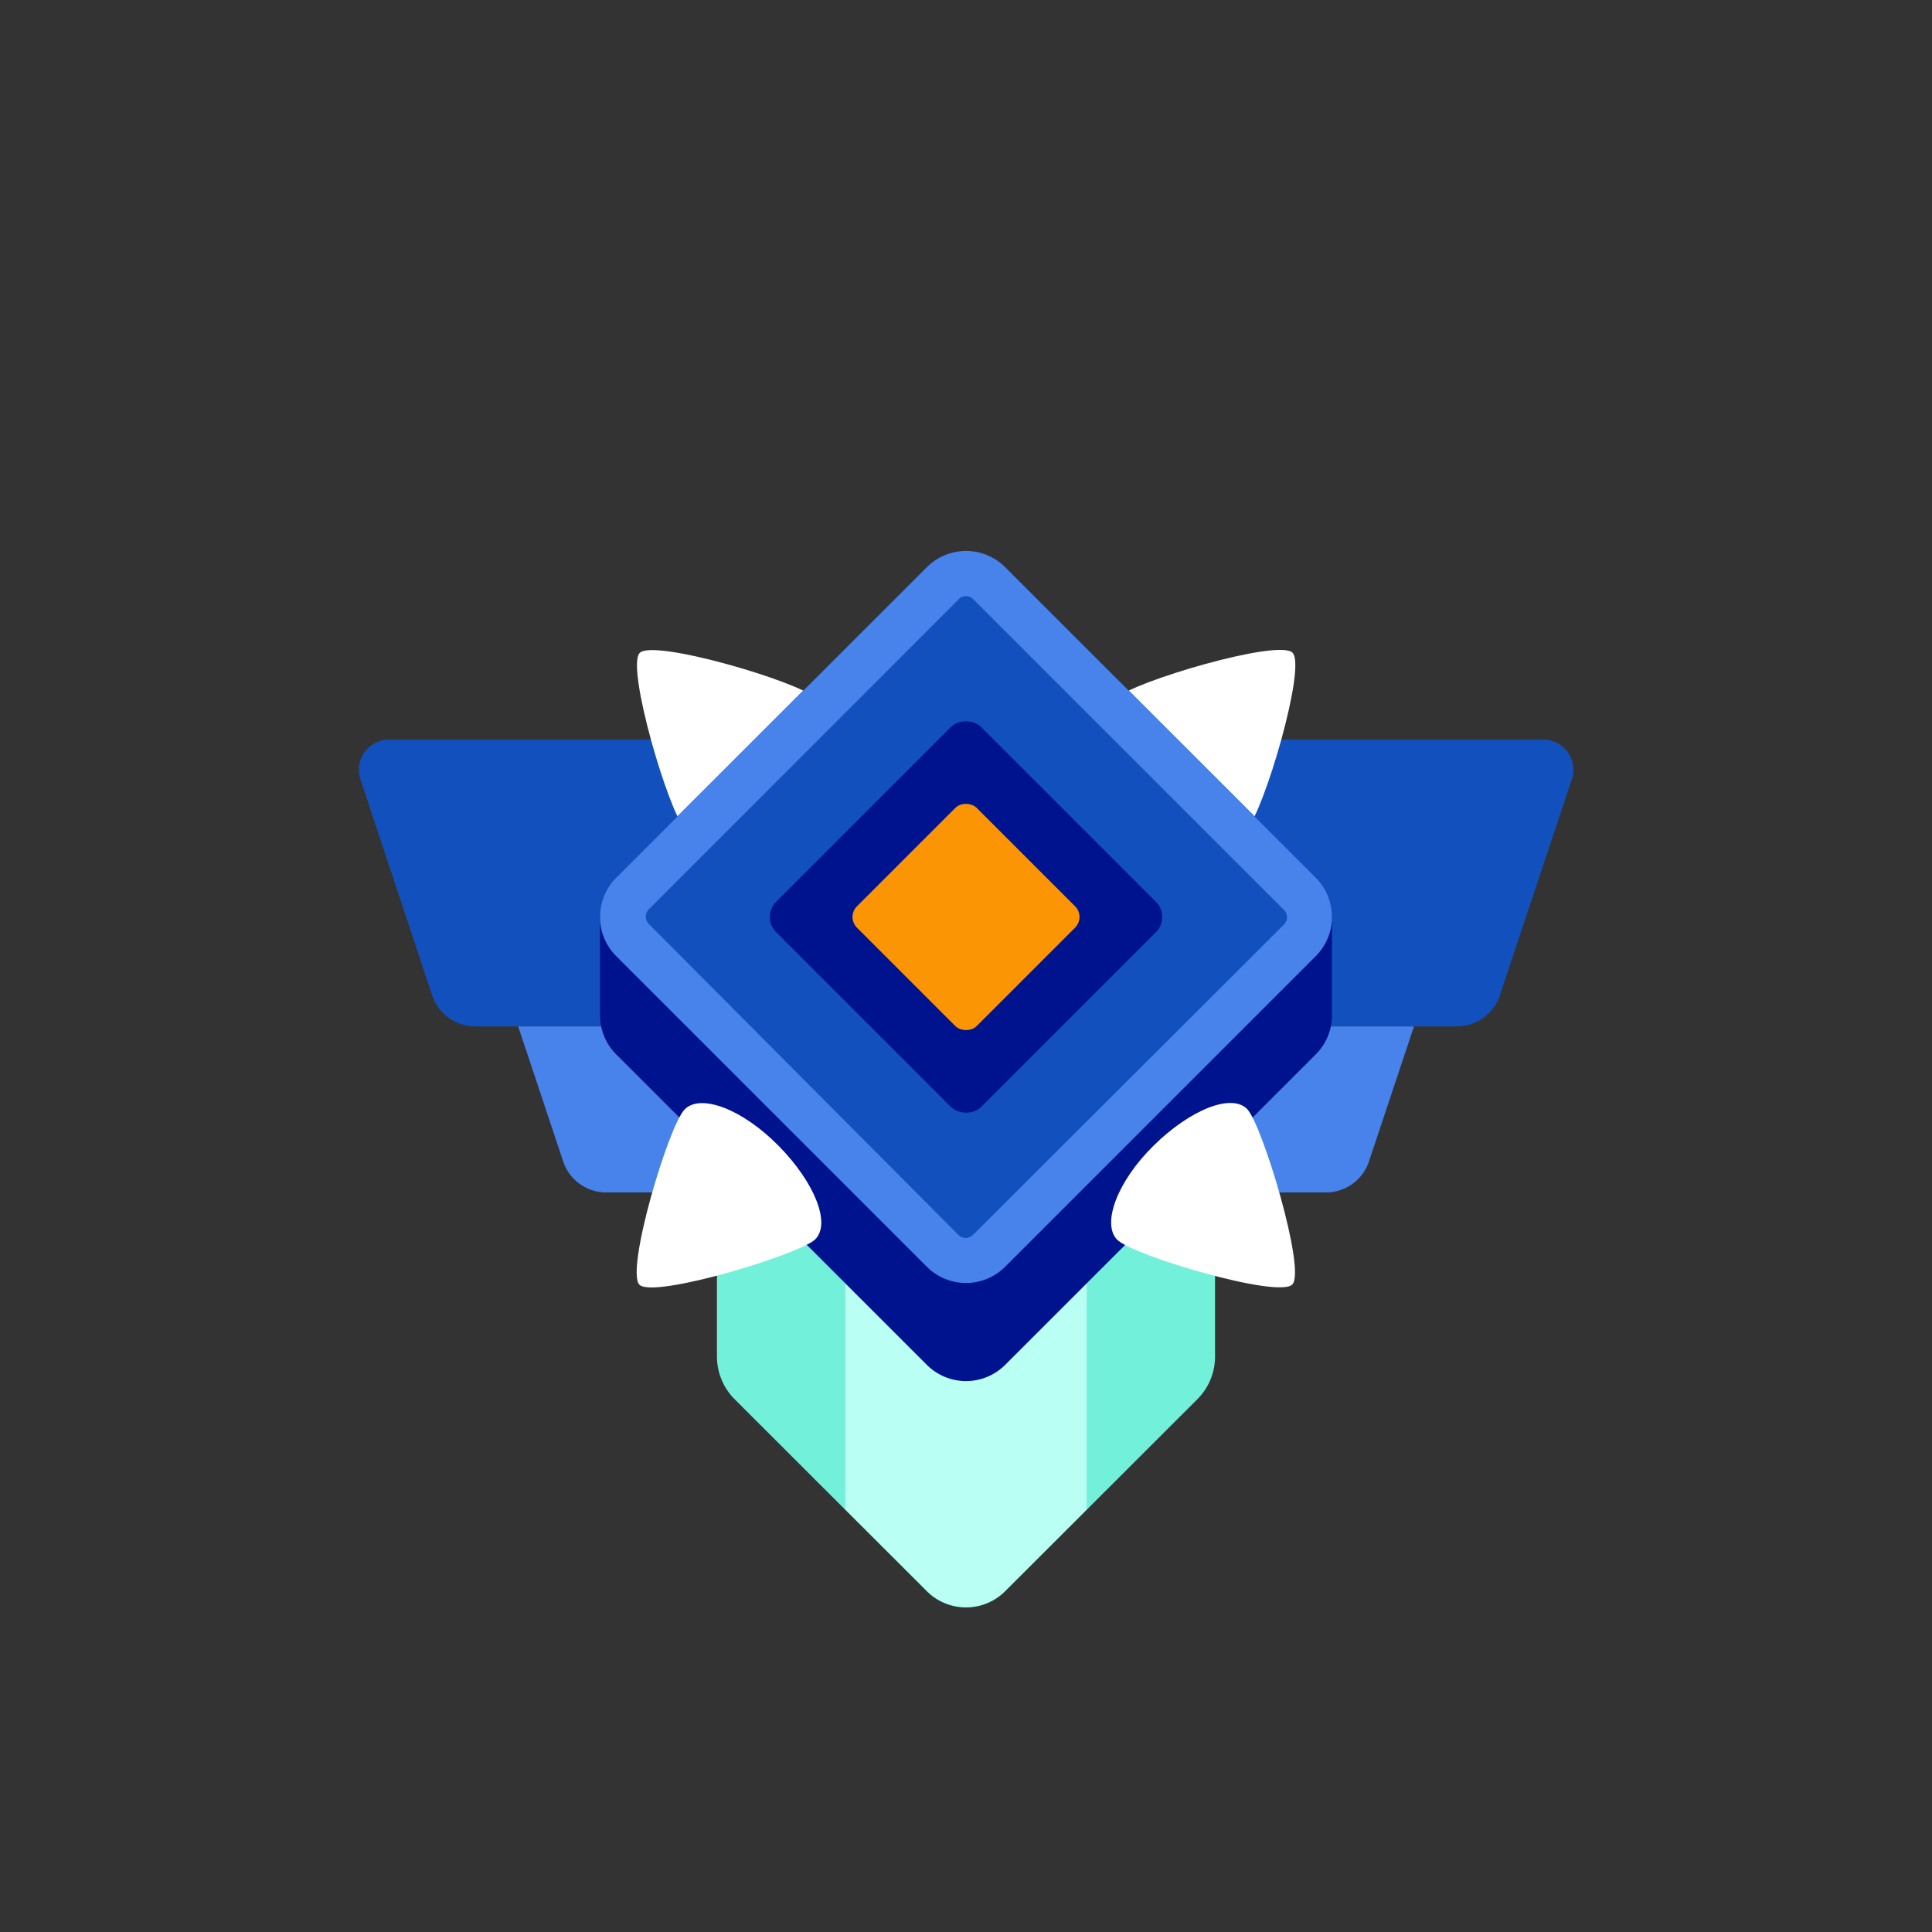 <svg xmlns="http://www.w3.org/2000/svg" viewBox="0 0 128 128"><rect x="0" y="0" width="128" height="128" fill="#333333" stroke="none"/><defs><style>.cls-1{opacity:0;}.cls-2{fill:#1a1a1a;}.cls-3{fill:#4783eb;}.cls-4{fill:#1251bd;}.cls-5{fill:#fff;}.cls-6{fill:#73f0d9;}.cls-7{fill:#bafff3;}.cls-8{fill:#00138f;}.cls-9{fill:#fc9504;}</style></defs><title>diamond-sapphire-7</title><g id="Layer_2" data-name="Layer 2"><g id="Diamond"><g class="cls-1"><rect class="cls-2" width="128" height="128"/></g><path class="cls-3" d="M90.68,77l3-9H34.33l3,9a3,3,0,0,0,2.84,2H87.84A3,3,0,0,0,90.68,77Z"/><path class="cls-4" d="M102.23,49H25.77a2,2,0,0,0-1.89,2.63L28.65,66a3,3,0,0,0,2.85,2h65a3,3,0,0,0,2.85-2l4.77-14.32A2,2,0,0,0,102.23,49Z"/><path class="cls-5" d="M45.38,54.89c-1.05-1-3.92-10.68-3-11.63S53,45.19,54,46.24s0,3.83-2.43,6.21S46.42,55.93,45.38,54.89Z"/><path class="cls-5" d="M74,46.24c1-1.05,10.68-3.93,11.63-3s-1.93,10.58-3,11.63-3.83,0-6.22-2.44S72.93,47.28,74,46.24Z"/><path class="cls-6" d="M47.5,75V89.87a4,4,0,0,0,1.17,2.83L61.4,105.42a3.67,3.67,0,0,0,5.2,0L79.33,92.7a4,4,0,0,0,1.17-2.83V75Z"/><path class="cls-7" d="M72,75H56v25l5.4,5.39a3.67,3.67,0,0,0,5.2,0L72,100Z"/><path class="cls-8" d="M87.17,58.14,66.6,37.58a3.67,3.67,0,0,0-5.2,0L40.83,58.14a3.69,3.69,0,0,0-1.08,2.61v6.5a3.69,3.69,0,0,0,1.08,2.61L61.4,90.42a3.67,3.67,0,0,0,5.2,0L87.17,69.86a3.69,3.69,0,0,0,1.08-2.61v-6.5A3.69,3.69,0,0,0,87.17,58.14Z"/><path class="cls-4" d="M64,83.5a2.17,2.17,0,0,1-1.54-.64L41.89,62.29a2.17,2.17,0,0,1,0-3.08L62.46,38.64a2.17,2.17,0,0,1,3.08,0L86.11,59.21a2.17,2.17,0,0,1,0,3.08L65.54,82.86A2.17,2.17,0,0,1,64,83.5Z"/><path class="cls-3" d="M64,39.5a.64.64,0,0,1,.48.2L85.05,60.27a.69.69,0,0,1,0,1L64.48,81.8a.68.68,0,0,1-1,0L43,61.23a.69.69,0,0,1,0-1L63.52,39.7a.64.64,0,0,1,.48-.2m0-3a3.67,3.67,0,0,0-2.6,1.08L40.83,58.14a3.68,3.68,0,0,0,0,5.21L61.4,83.92a3.67,3.67,0,0,0,5.2,0L87.17,63.35a3.68,3.68,0,0,0,0-5.21L66.6,37.58A3.67,3.67,0,0,0,64,36.5Z"/><rect class="cls-8" x="54.39" y="51.14" width="19.22" height="19.22" rx="1.42" transform="translate(-24.21 63.05) rotate(-45)"/><path class="cls-5" d="M82.62,73.47c1,1,3.92,10.68,3,11.63S75,83.17,74,82.12s0-3.83,2.43-6.22S81.58,72.43,82.62,73.47Z"/><path class="cls-5" d="M54,82.12c-1.05,1-10.68,3.92-11.63,3s1.93-10.58,3-11.63,3.83,0,6.22,2.43S55.07,81.08,54,82.12Z"/><rect class="cls-9" x="58.39" y="55.14" width="11.22" height="11.22" rx="1" transform="translate(-24.21 63.05) rotate(-45)"/></g></g></svg>